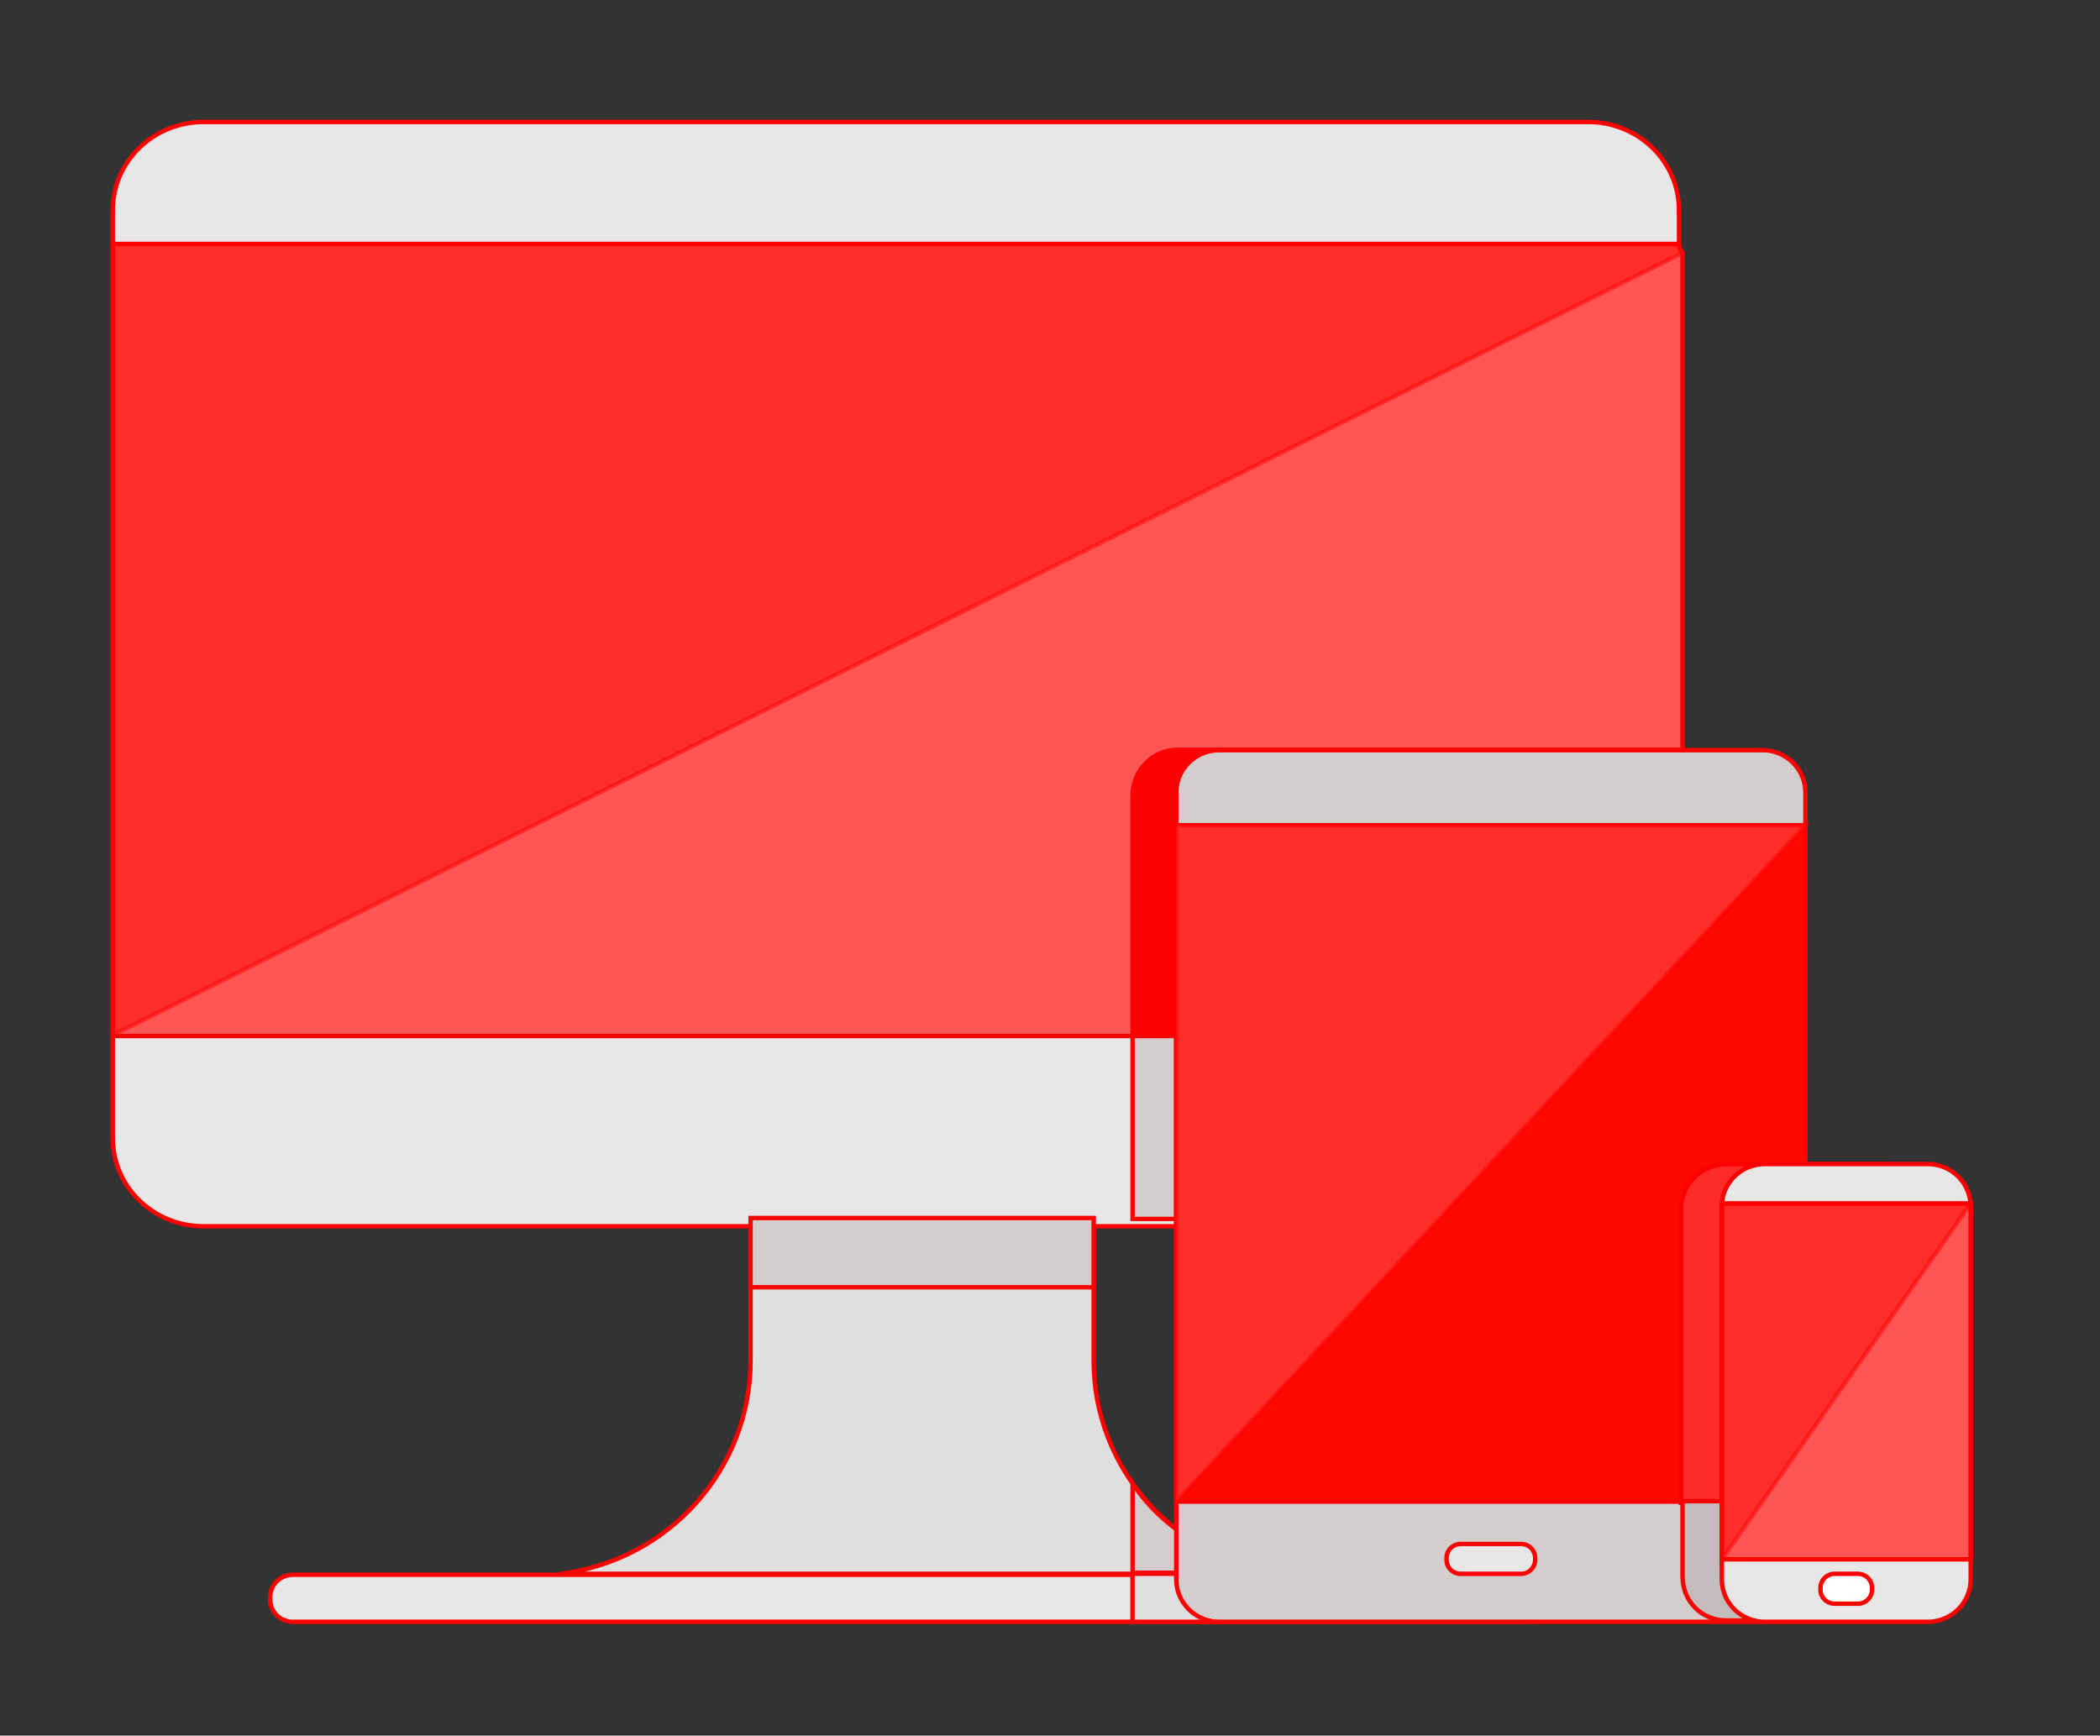 <?xml version="1.0" encoding="UTF-8" standalone="no"?>
<svg
   viewBox="0 0 500.636 413.826"
   version="1.1"
   id="svg5308"
   sodipodi:docname="responsive-web-design-AWS-Aruba.svg"
   width="500.636"
   height="413.826"
   inkscape:version="1.2.2 (732a01da63, 2022-12-09)"
   xmlns:inkscape="http://www.inkscape.org/namespaces/inkscape"
   xmlns:sodipodi="http://sodipodi.sourceforge.net/DTD/sodipodi-0.dtd"
   xmlns="http://www.w3.org/2000/svg"
   xmlns:svg="http://www.w3.org/2000/svg"
   xmlns:rdf="http://www.w3.org/1999/02/22-rdf-syntax-ns#"
   xmlns:cc="http://creativecommons.org/ns#"
   xmlns:dc="http://purl.org/dc/elements/1.1/">
  <rect x="0" y="0" width="500.636" height="413.826" fill="#333333" stroke="none"/>
  <defs
     id="defs5312" />
  <sodipodi:namedview
     pagecolor="#ffffff"
     bordercolor="#666666"
     borderopacity="1"
     objecttolerance="10"
     gridtolerance="10"
     guidetolerance="10"
     inkscape:pageopacity="0"
     inkscape:pageshadow="2"
     inkscape:window-width="1366"
     inkscape:window-height="697"
     id="namedview5310"
     showgrid="false"
     inkscape:zoom="0.4005"
     inkscape:cx="247.19101"
     inkscape:cy="114.85643"
     inkscape:window-x="-8"
     inkscape:window-y="-8"
     inkscape:window-maximized="1"
     inkscape:current-layer="g5306"
     inkscape:showpageshadow="2"
     inkscape:pagecheckerboard="0"
     inkscape:deskcolor="#d1d1d1" />
  <g
     transform="matrix(0.957,0,0,0.948,14.116,-81.939)"
     id="g5306">
    <g
       id="g8805"
       style="stroke:#ff0000;stroke-opacity:1;stroke-width:1.105;stroke-dasharray:none">
      <path
         fill="#e0dede"
         d="m 305.137,482.275 h -180.353 v 0 c 27.085,-3.315 47.44,-26.315 47.44,-53.601 v -52.988 h 85.473 v 52.988 c 0,27.286 20.356,50.286 47.44,53.601 z"
         id="path5270"
         style="stroke:#ff0000;stroke-opacity:1;stroke-width:1.105;stroke-dasharray:none" />
      <path
         d="m 380.882,394.864 h -344.916 c -12.493,0 -22.621,-9.92 -22.621,-22.157 V 139.269 c 0,-12.237 10.128,-22.157 22.621,-22.157 h 344.916 c 12.493,0 22.621,9.92 22.621,22.157 v 233.437 c 10e-4,12.238 -10.127,22.158 -22.621,22.158 z m -14.205,99.478 h -308.461 c -3.123,0 -5.654,-2.479 -5.654,-5.538 v -0.743 c 0,-3.059 2.531,-5.538 5.654,-5.538 h 308.461 c 3.123,0 5.654,2.479 5.654,5.538 v 0.743 c 0,3.058 -2.531,5.538 -5.654,5.538 z"
         fill="#e8e6e6"
         id="path5272"
         style="stroke-width:1.105;stroke:#ff0000;stroke-opacity:1;stroke-dasharray:none" />
      <path
         fill="#4384ec"
         d="m 13.39,150.294 v 196.721 h 391 V 150.294 c 0,-0.647 -0.908,-1.585 -0.944,-2.503 h -390.044 z"
         id="path5274"
         style="stroke-width:1.105;fill:#ff5555;stroke:#ff0000;stroke-opacity:1;stroke-dasharray:none" />
      <path
         fill="#2666ce"
         d="m 13.39,150.294 v 196.439 l 390.562,-196.483 c 0,-0.647 -0.47,-1.54 -0.505,-2.458 h -390.045 z"
         id="path5276"
         style="stroke-width:1.105;fill:#ff0800;fill-opacity:1;opacity:0.507;stroke:#ff0000;stroke-opacity:1;stroke-dasharray:none" />
      <path
         fill="#d3cdcd"
         d="m 172.224,392.78 h 85.473 v 17.428 h -85.473 z"
         id="path5278"
         style="stroke:#ff0000;stroke-opacity:1;stroke-width:1.105;stroke-dasharray:none" />
      <path
         fill="#2666ce"
         d="m 404.39,347.014 v -72 h -125.74 c -6.305,0 -11.26,5.215 -11.26,11.52 v 60.48 z"
         id="path5280"
         style="fill:#ff0000;stroke:#ff0000;stroke-opacity:1;stroke-width:1.105;stroke-dasharray:none" />
      <path
         d="m 267.39,347.014 v 46 h 111.975 c 13.331,0 25.025,-11.042 25.025,-24.374 v -21.626 z m 17,128.066 c -7,-3.959 -13,-9.298 -17,-15.594 v 22.528 h 17 z"
         fill="#d3cdcd"
         id="path5282"
         style="stroke:#ff0000;stroke-opacity:1;stroke-width:1.105;stroke-dasharray:none" />
      <path
         fill="#e0dede"
         d="m 267.364,482.254 h 22.322 v 12.088 h -22.322 z"
         id="path5284"
         style="stroke:#ff0000;stroke-opacity:1;stroke-width:1.105;stroke-dasharray:none" />
      <path
         fill="#d3cdcd"
         d="m 424.305,494.342 h -135.337 a 10.7,10.7 0 0 1 -10.699,-10.699 v -197.827 a 10.7,10.7 0 0 1 10.699,-10.699 h 135.337 a 10.7,10.7 0 0 1 10.699,10.699 v 197.827 a 10.7,10.7 0 0 1 -10.699,10.699 z"
         id="path5286"
         style="stroke:#ff0000;stroke-opacity:1;stroke-width:1.105;stroke-dasharray:none" />
      <path
         fill="#4384ec"
         d="m 278.269,293.991 h 156.735 v 170.122 h -156.735 z"
         id="path5288"
         style="fill:#ff0800;fill-opacity:1;stroke:#ff0000;stroke-opacity:1;stroke-width:1.105;stroke-dasharray:none" />
      <path
         fill="#2666ce"
         d="m 278.269,464.113 v -170.122 h 156.735 z"
         id="path5290"
         style="fill:#ff5555;opacity:0.503;stroke:#ff0000;stroke-opacity:1;stroke-width:1.105;stroke-dasharray:none" />
      <path
         fill="#e8e6e6"
         d="m 364.152,482.275 h -15.03 a 3.52,3.52 0 0 1 -3.521,-3.521 v -0.473 a 3.52,3.52 0 0 1 3.521,-3.521 h 15.03 a 3.52,3.52 0 0 1 3.521,3.521 v 0.473 c -0.001,1.945 -1.577,3.521 -3.521,3.521 z"
         id="path5292"
         style="stroke:#ff0000;stroke-opacity:1;stroke-width:1.105;stroke-dasharray:none" />
      <path
         fill="#1d5ebc"
         d="m 404.009,464.441 v -73.808 a 11.42,11.42 0 0 1 11.417,-11.417 h 39.158 a 11.42,11.42 0 0 1 11.417,11.417 v 73.808 z"
         id="path5294"
         style="fill:#ff2a2a;stroke:#ff0000;stroke-opacity:1;stroke-width:1.105;stroke-dasharray:none" />
      <path
         fill="#c4bcbc"
         d="m 404.39,482.925 c 0,6.305 4.73,11.089 11.036,11.089 h 39.157 c 3.822,0 6.807,-1.558 8.807,-4.442 v -25.558 h -59 z"
         id="path5296"
         style="stroke:#ff0000;stroke-opacity:1;stroke-width:1.105;stroke-dasharray:none" />
      <path
         fill="#e8e6e6"
         d="m 465.466,494.342 h -40.593 a 10.7,10.7 0 0 1 -10.699,-10.699 v -93.728 a 10.7,10.7 0 0 1 10.699,-10.699 h 40.593 a 10.7,10.7 0 0 1 10.699,10.699 v 93.728 a 10.7,10.7 0 0 1 -10.699,10.699 z"
         id="path5298"
         style="stroke:#ff0000;stroke-opacity:1;stroke-width:1.105;stroke-dasharray:none" />
      <path
         fill="#4384ec"
         d="m 414.173,389.128 h 61.992 v 89.511 h -61.992 z"
         id="path5300"
         style="fill:#ff5555;stroke:#ff0000;stroke-opacity:1;stroke-width:1.105;stroke-dasharray:none" />
      <path
         fill="#2666ce"
         d="m 414.173,478.639 v -89.511 h 61.992 z"
         id="path5302"
         style="fill:#ff0800;fill-opacity:1;opacity:0.508;stroke:#ff0000;stroke-opacity:1;stroke-width:1.105;stroke-dasharray:none" />
      <path
         fill="#ffffff"
         d="m 448.068,489.789 h -5.797 a 3.52,3.52 0 0 1 -3.521,-3.521 v -0.473 a 3.52,3.52 0 0 1 3.521,-3.521 h 5.797 a 3.52,3.52 0 0 1 3.521,3.521 v 0.473 c -0.001,1.945 -1.577,3.521 -3.521,3.521 z"
         id="path5304"
         style="stroke:#ff0000;stroke-opacity:1;stroke-width:1.105;stroke-dasharray:none" />
    </g>
  </g>
</svg>

